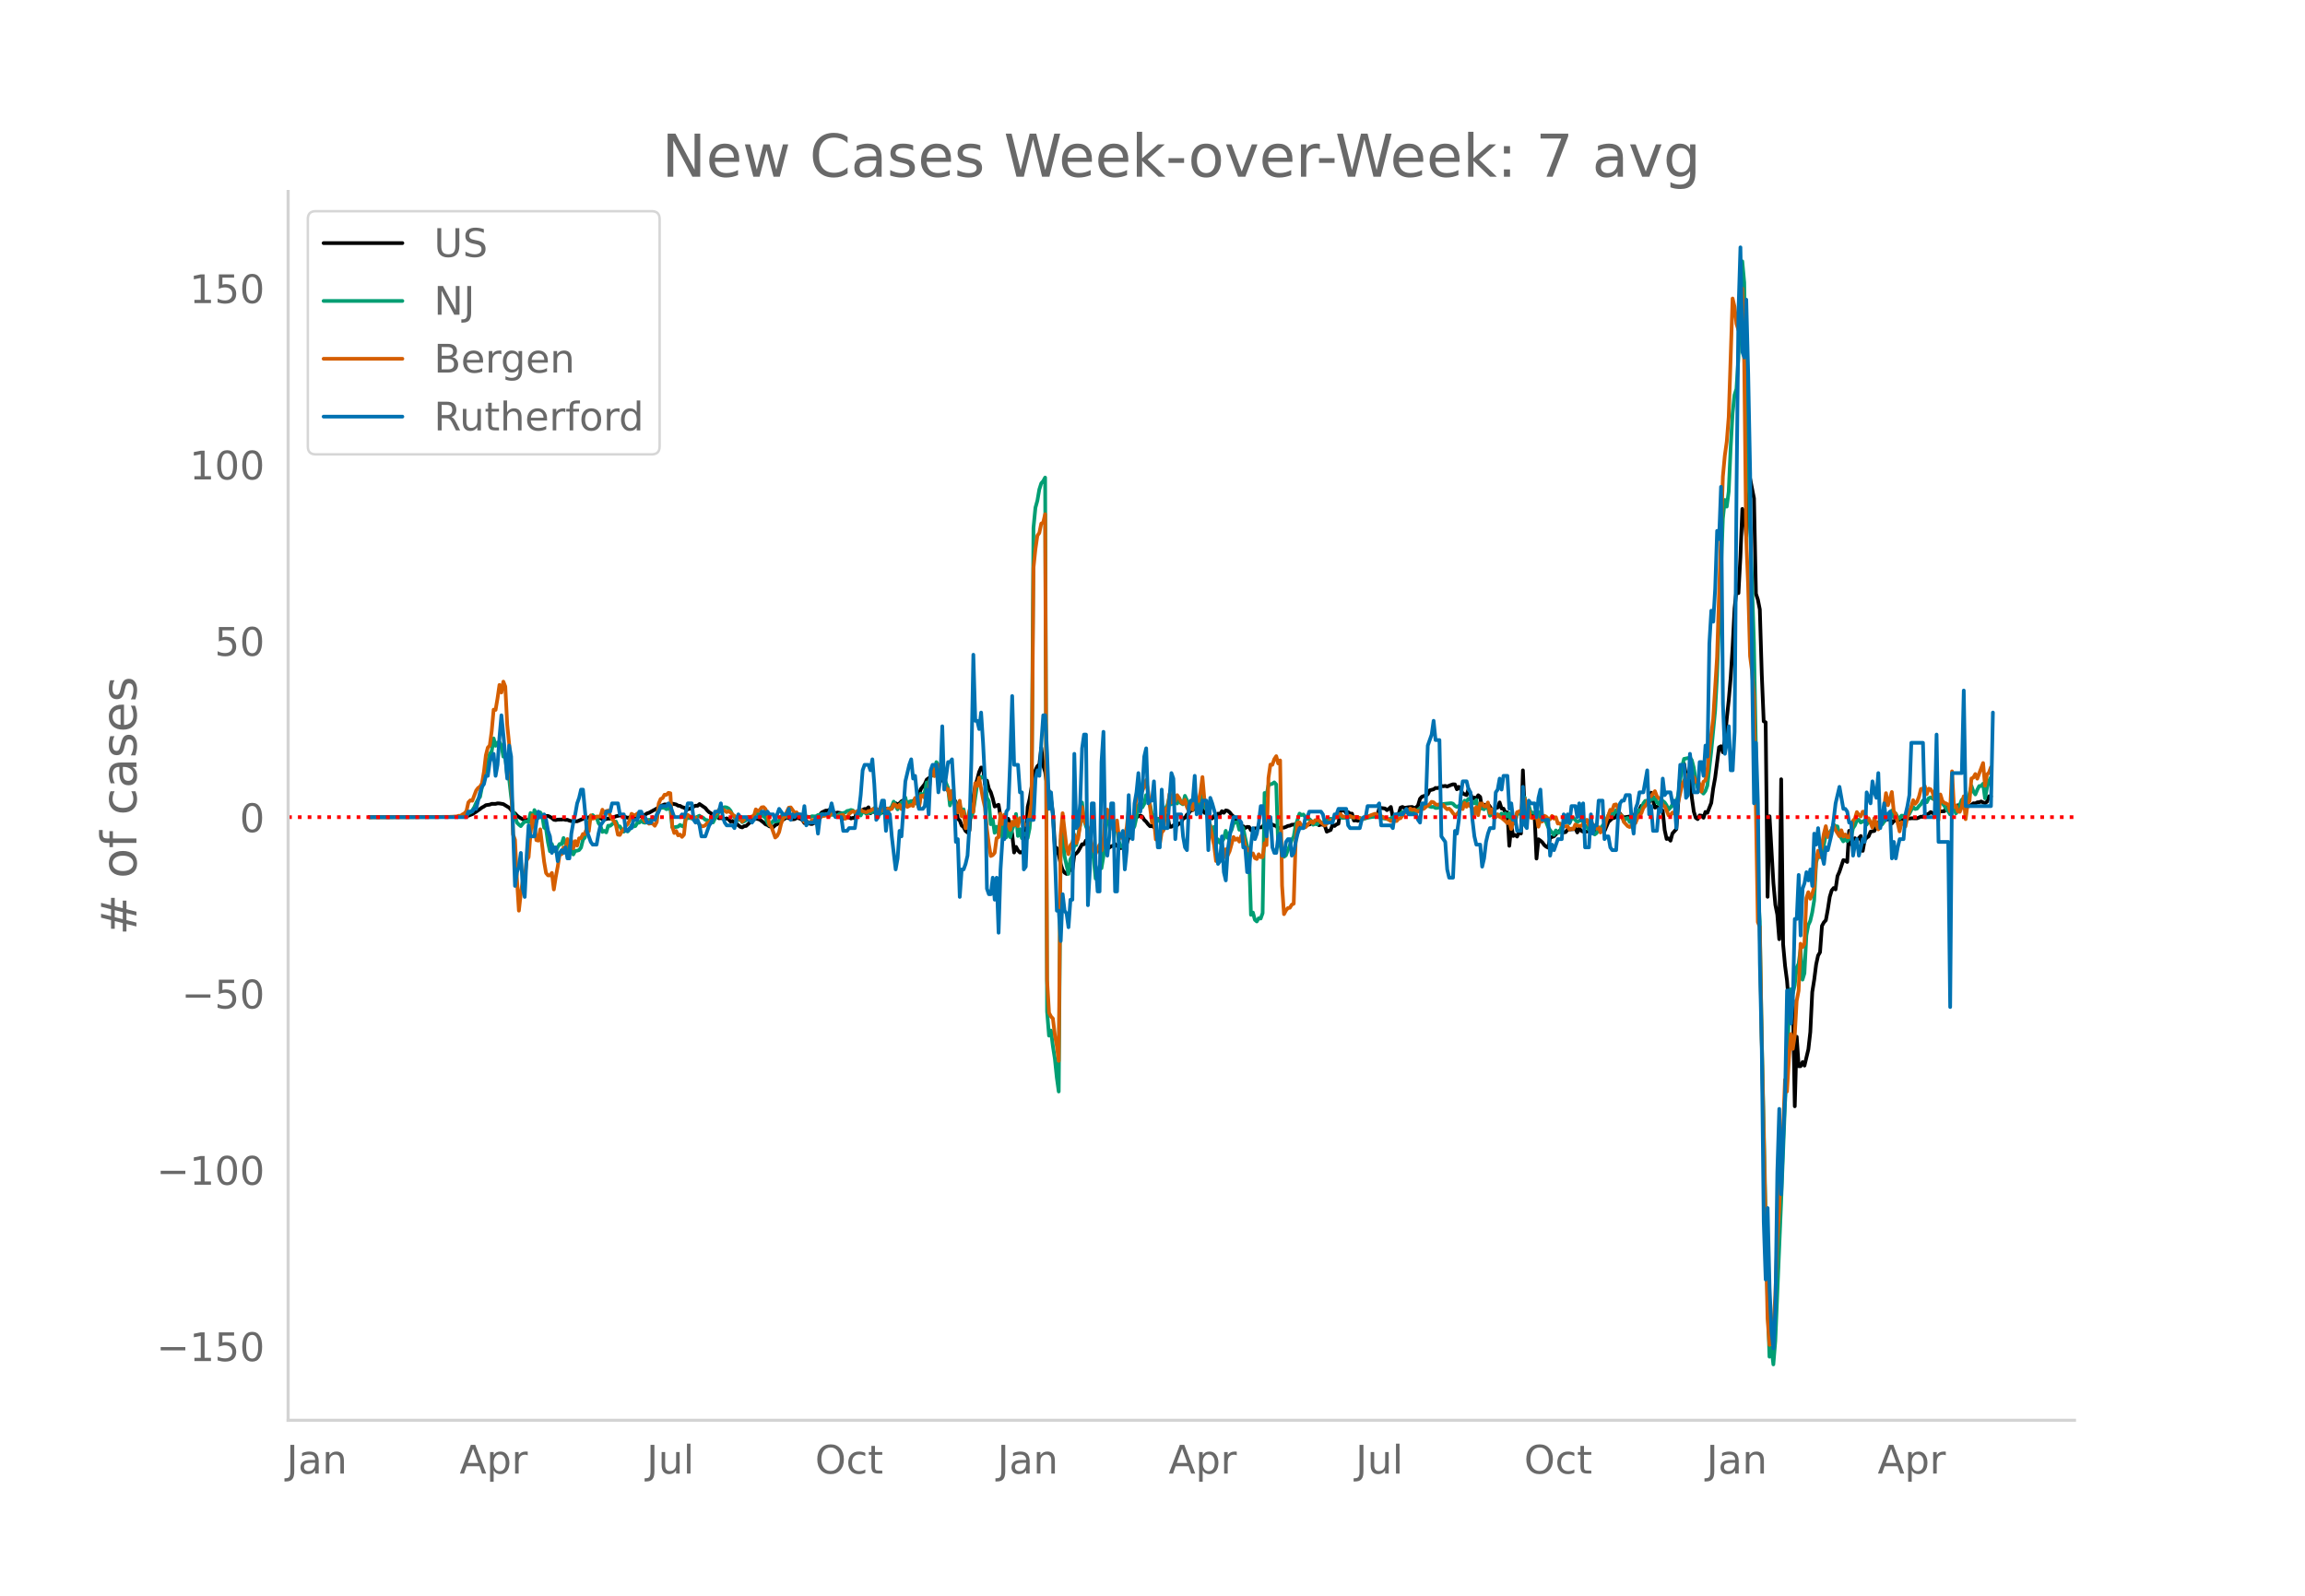 <svg height="864" viewBox="0 0 936 648" width="1248" xmlns="http://www.w3.org/2000/svg" xmlns:xlink="http://www.w3.org/1999/xlink"><defs><style>*{stroke-linecap:butt;stroke-linejoin:round}</style></defs><g id="figure_1"><path d="M0 648h936V0H0z" style="fill:#fff" id="patch_1"/><g id="axes_1"><path d="M117 576.72h725.4V77.76H117z" style="fill:none" id="patch_2"/><path clip-path="url(#p7aff326e6c)" d="m149.973 331.808 35.497-.104 3.155-.146 1.578-.33 1.577-.615 1.578-1.002 1.578-1.116.788-.58.79-.415.788-.543 1.578-.227.788-.314 1.578.008.789-.204.789.032 1.577.279 2.367 1.457.789.863.788 1.085.79.347.788.91.789.59 1.578.92.788.194.79-.003.788.208.789-.423.789-.154.789-.036.788-.327.79-.449.788-.581.789-.2.789.362 1.577.048.79.348.788.499.789.682.789.124.788-.184 1.578-.01.789-.096.789.222.788-.02.79.325.788.194 2.367.088 3.155-1.332.789-.006.789-.33 3.155-.086.789.432.788.047.79.39.788.124 1.578-.356.789.026 2.366-.94 1.578-.357 1.577.289.79.404.788.242 1.578-.256.788.46 2.367-.738.789-.502.789.004.788-.204.79-.534.788-.241 3.155-1.733 1.578-1.097.789-.224.789-.366.788.082 1.578-.3.789-.079 1.577.351.79.49.788.076.789.476.789.218.789.627.788.035.79-.188 1.577-.885.789-.363.789.037.788-.715 2.367 1.616.789.993.788.738.79.467.788 1.339.789.006.789-.162.789.78.788-.06.79.115.788.271.789-.288.789.439.788.89.79-.29.788.686.789.461 1.578 1.277.788.217.79-.52.788-.07 2.367-2.143 1.577-.887 1.578.433 1.577 1.201.79.737.788.285.789.547.789.076.789.216.788-.782.79-.378.788-.846 3.155-1.982.79.424.788-.556.789.946.789-.075.788-.499.79.121.788.282.789.462.789 1.245.789-.858 1.577 1.196.789.05.789-.423 1.577-3.018.79-.315.788-.971 1.578-.73.789.02.788-.395.79.755.788.227.789.459.789-.273 1.577.243.79 2.222.788-.506.789.11.789-.082.788.417.79-.262.788.198.789-2.658.789.445 1.577-1.197.79-.397.788.075.789-.745.789 2.46.788-.772.79.257.788.062.789-.381.789.172.789.412.788-1.983.79.332.788.153.789-.05.789-.208.788-1.54.79-.544.788.512.789-.473.789-.826.789-.36.788.017.79 1.258.788-.165.789-.634.789-.264.788-.533.79-.943.788-1.146.789-2.25 1.578-1.983.788-1.827.79-.536.788-.725.789-.98.789.538.789-.16.788.021.79 1.587.788.336.789 1.15.789 1.952.788 1.259 1.578 3.068.789.352.789 1.315.789 6.755.788.647.79 2.084.788.64.789 1.56.789.615.788-.765.79-12.42.788-1.157.789-4.664.789-2.522.789-3.044.788-1.815.79.127.788 6.686.789-1.472.789 3.27.789 1.465.788 2.525.79 3.244 1.577-.72.789 4.89 1.577 1.999.79-.266.788-.938.789 2.629.789 3.533.788 7.538.79-2.28.788 1.465.789.82.789-.057.788-1.138.79-5.093.788-12.253.789-3.228 1.578-9.527.788-2.157.79-1.61.788-.735.789-6.683.789 7.133.789 2.692.788 5.506.79 2.432.788 3.345.789 5.617.789 13.368.788.625.79 2.788.788 3.719.789 2.368.789 1.072.789.513.788-.788.79-.963.788.139.789-6.273.789-.42.788-.88 1.578-2.87.789-.01.789-1.53.789 1.88.788-.058.79.366.788 1.012.789.509.789-.328.789.663.788 2.128.79-1.03.788-.646.789-1.28.789-.327.788-.534.79-.188.788-.695.789.809.789-.025.789.864.788-.515.79-.334.788-.929 1.578-5.057.788-1.798.79-2.49.788-1.366.789-.491.789-.27.789.434.788 1.35.79.723.788 1.04.789.806.789-.06.789.41.788-2.53.79-.78.788.051.789-.355.789-.692.788.059.79-.547.788 4.686.789-.024.789-.57.789-.186.788.126.79-.742.788.107.789-2.175.789-.223.788-1.262.79-.658.788-1.086.789-.088.789-.88.789-1.151.788-.204.79 2.053.788.036.789 1.233.789.177.788 1.123.79.634.788.358.789-1.067.789.3.789-1.179.788.176.79-1.175.788.656.789-.973.789.155.789.625.788 1.011.79.717.788 1.106.789-.187.789 1.973.788.992.79.043.788.707.789-.466.789.076.789 1.325 1.577-.793.789.075.789-.58.789.144.788-.24.79-1.592 2.366.338 1.577.695.79.208.788.997.789-.25 1.578-.093.788-.28.79-.405.788-.105.789-.376.789-.046.788-.159.79-.027 1.577.722 2.366-.498.79-.08 1.577-.743.789-.248.788.258.79 1.032.788-.297.789.07.789.4.789 2.432 1.577-.69.79-2.123.788.506.789-.644.789-.287.788-5.414.79.066.788-.12.789 1.14.789-.379.788.627.79-.004.788 2.803.789-.092.789.21 3.944-1.662.789.006.788-.171.79.063 1.577-.274.789-2.977.789-.2 1.577.2.79.664.788-.522.789-.767.789 4.113.788-.587.79-.41.788-.235.789-2.603.789-.284.788.4 1.578-.28 1.578-.112.789.436.788-.201.79-.867.788-2.661.789-.87.789-.277.788-.083.79-.63.788-1.594 1.578-.42.789-.547.788.064.79-.265.788-.572.789.076.789-.138.789.256 1.577-.647.789-.256.789.035.789 1.977.788-.988.79 1.056.788 1.66 1.578.632.789-2.386.788 1.844.79 2.131.788-.58.789.426.789-1.364.788.686.79 4.622.788-1.477.789.169.789-.435.789.992.788 1.478.79-.301.788-.474.789-.26.789-2.102.789 2.498.788.046.79 1.563.788-.042.789 13.569.789-8.155.788 4.167.79-.432.788.668.789-1.688.789.444.789-25.65.788 18.034.79-.798.788.658.789-.36.789.849.788-.328.79 17.763.788-7.836.789.542.789.707.789 1.094.788.675.79.382.788-3.96.789-.379.789-.232 1.577-1.748.79-.575.788.167.789.543.789-.118.788-1.024 2.367-.17.789-.348.789 1.678.788-1.727.79 1.05.788.35.789.095 1.577-.312.79-2.953.788 2.547.789.034.789-.587.789-.193.788-.005.79.26.788.924 1.578-3.708 1.577-1.493.79-.206.788-.426.789-2.212.789.887.788 1.098.79.457 2.366-.372.789 1.067.788-1.03.79-1.49.788.958.789-2.152.789-1.68.788.106.79-1.264 1.577-.159.789-3.999 1.577 6.051.79-.389.788.741.789.326.789.608.788 7.797.79 3.642.788-.246.789.946.789-2.938 1.577-1.754 1.578-22.26.789-3.107.789-1.125.789 4.755 1.577 1.341.789 7.671.789 5.604.789 2.51.788.551.79-1.515.788.115.789.84.789-2.369.789.357 1.577-4.017.789-5.896.789-4.347 1.577-12.359.79-.417.788 2.47.789-5.056.789-8.765.789-7.395.788-9.16.79-12.525.788-15.575.789-7.42.789 1.267.789-14.633.788-19.57.79 1.894.788 9.08 1.578-23.277 1.577 8.015.79 38.72.788 2.417.789 3.987.789 26.208.788 19.21.79.388.788 70.87.789-32.69 1.577 27.166.79 8.8.788 3.916.789 10.023.789-64.953.789 67.068.788 8.676.79 6.044.788 10.068.789.588.789-2.674.789 43.027.788-28.235.79 11.962.788-.002.789-1.667.789 1.438 1.577-6.618.79-7.019.788-16.252.789-4.948.789-6.21.788-3.65.79-1.339.788-10.725.789-1.429.789-.842.788-4.296.79-5.17.788-2.621.789-.99.789.553.789-5.397.788-1.778 1.578-4.729.789.202.789.552.789-12.641.788 5.431.79-1.885.788-.547.789.796 1.577-1.693.79 6.04.788-4.361.789-.995.789-.506.789-1.944 1.577-.302.789-1.916.789-1.493.789-.133.788-.707.79.168.788-.43.789-.115.789-.69.789 2.312.788-.997 1.578-.57 2.366.253.79-1.414.788.582.789.108.789-.09 2.366.008 1.578-.675.789.13.789-.808.788-.174.79-.363.788-.632.789.444.789-.044.788-1.485.79.508.788.296 1.578-.061.789-1.424.788-.275.79 1.244.788-1.15.789-.662.789.123.788-.277.79 1.026 1.577-1.563.789.615.789.287.788-.116.79-.418.788-.64.789.052.789-.44.789-.06.788-.289.79.409.788.275.789-.579.789-2.217.788.06h0" style="fill:none;stroke:#000;stroke-linecap:round;stroke-width:1.5" id="line2d_1"/><path clip-path="url(#p7aff326e6c)" d="m149.973 331.807 35.497-.096 2.366-.258.789-.194.789-.331.789-.684.788-.28.79-.897.788-1.23.789-1.795.789-1.5.789-.96 1.577-8.089.789-3.325.789-2.6.789-3.382.788-1.129.79-5.214.788 3.006.789-1.309.789-.163.789 1.301.788 4.572.79-.085.788 7.762.789 1.396.789 7.14.788 5.979.79 1.845.788 2.732.789.81.789.638.789-1.018.788-.767.79-.129.788.314.789-3.736.789 3.623.789-4.807.788 1.98.79 1.226.788-2.266.789 1.262.789 4.896.788.585.79 5.395.788 3.623.789-2.935.789 2.704.789.281.788-1.681.79-1.31.788.094.789-2.518.789 2.419.788.221.79 2.515.788-1.181.789 2.722.789-1.453.789-.097.788-.233.79-1.034.788-3.174.789-.93.789-3.92.789-2.417.788-1.22.79-1.53.788.811.789-.016.789 2.44.788 1.1.79 2.513.788-.426.789.608.789-2.713.789.041 1.577-1.287.789-.417.789 1.932.789.012.788 1.35.79.812.788-.748.789.652.789-.848.789-1.688.788.541.79-.21.788-1.315.789-.066.789-.811.789.69.788.171.79-1.15 1.577-.091.789-.373.788.064.79-.355.788-4.192.789.097.789-.124.789.071.788.54.79-.185.788-.511.789 8.02.789.002 1.577-.254.79-.695.788.47.789.258.789-3.522.788.06.79-.088 1.577.447.789-.585 1.577-.778.79.645.788.248.789.783.789.136 1.577.965.79-.062.788-1.649.789-.732.789-2.087 1.577-1.389.789-.336.789.131.789.405.788.908.79 1.658.788 1.046.789.73.789.42.789-.48.788 1.295.79-.33 3.155-1.856.788-.258.79-1.244.788.205.789.815.789-.138 1.577 1.025.79 1.93.788 1.129.789-.785.789-1.074.788.325 1.578-.302.789-1.757.789-.802.788.993.79-.018.788-.486.789-.132.789-.357.789.314.788-.053.79-.36 2.366.795 2.366.327.789-.34.789.077.789-.043.788-.489.79-.092.788-.228.789.028.789.258.789-.392.788-.129.79.39.788.099.789.345.789-.11.788-.639 2.367-.548.789-.65.789-.126.788-.302.79.212.788.73.789.496.789-.33.788 1.15.79-1.46.788.154.789.645.789-.454.789-.014.788-.428.79-1.45.788 2.33.789.414.789-.352.789-.92.788-1.761 1.578 1.607.789-1.193.789-.668.788-2.084 1.578 3.153.789-1.518.789-1.264.789-.454.788-1.603.79 3.503.788-1.75.789-.295.789 1.11.788-.306.79-.056.788 1.719.789-5.494.789.793.789-1.24.788-4.09.79.348 1.577-4.996.789 1.585.789-5.194.788 1.218.79 3.925.788-.845.789 1.934.789 2.32.788 1.923.79 7.129.788-2.767h.789l.789 2.267.789.919.788-.553.79 2.725.788-1.016.789 4.038.789-.19.788-.55.79-.067.788-2.53 1.578-10.847.789-1.76.788-1.241.79.193.788-.016.789 8.248.789 1.396.789 9.367.788-1.985.79 5.482.788-2.483.789 2.745.789-5.203.788 6.83.79-6.673.788 6.592.789-4.945.789 4.906.789-3.027.788-2.114.79-4.277.788 8.927.789-2.764.789 3.646.788-1.845.79.132.788 1.665.789-3.925.789-9.685.789-112.342.788-8.183.79-2.822.788-4.586.789-2.485.789-.893.789-1.442.788 216.744.79 9.87.788-2.055.789 6.38.789 5.012.788 7.628.79 5.726.788-101.968.789-3.96.789 10.285 1.577 7.292.79-5.899.788-1.488.789-4.086.789-.248 1.577-8.181.79-9.1.788 6.962.789 2.58.789 2.114 1.577 8.396.789 2.66.789 8.163 1.578-4.925.788.751.79-4.729.788-10.498.789-4.201.789-2.907.788-.025.79 5.086.788.373.789.854.789 5.344.789 1.72.788.438.79.29.788-4.669.789-5.47.789 1.223.788 1.682.79-1.564.788-3.476.789-4.92.789-1.142.789 1.89.788-1.395.79-3.602.788 1.568.789 2.29.789 3.846.789.528.788 2.932.79-1.626.788 1.126.789-2.31.789-1.587.788-1.285.79-1.52.788-3.11.789 2.87.789-1.044.789-.085.788.788.79-2.066.788 1.985.789.429.789-3.444.788 1.735.79 2.731.788-2.374.789 2.96.789-3.085.789-.324.788 2.34.79.488.788-5.049.789 5.245.789-.05.788 4.539 1.578 5.737.789-2.305.789 6.771.789-1.69.788 1.44.79-.669.788-1.002.789-3.231.789 2.881.789-1.985.788-1.207.79-2.693.788-.405.789-.143.789 3.126.788-1.36.79.632.788 3.996.789 3.367.789 2.804.789 25.094.788-.922.79 2.94.788.686.789-1.313.789.126.788-2.208.79-48.774.788.933.789-4.105.789-.357.789-.2.788-.588.79.837.788 24.919.789-1.56.789 5.669.789.354.788-.566.79-2.154.788-1.817.789-2.366.789-1.213.788-4.61 1.578-4.815.789.608.789-.235.789 1.018.788.783.79.016.788.691.789 1.647.789-.334.788.2.79-.785.788-.058.789.168.789-.124.789-.951.788-.52.79-.042.788.193.789-.617.789-.076.789-.4.788.105.79.488 2.366-.147.788-.433.79.38.788-.025.789-.157.789.14 2.366.69 1.578-.528 3.155-.565 1.578.337 1.577.456 2.367.396 3.944-1.916.789-.438.789-.64 2.366-.01.789-.269 1.578.134.788-.198.79-.58.788-.427.789-.735.789-.17.788-.053.79-.258.788.366.789.196.789-.072.789.473.788-.021 1.578-.719.789-.882 3.155-.332.789.21.789.862.789.467.788-.4.79.002.788-.625.789-1.538.789.313.789-1.06.788.286.79 1.071.788.507.789-1.377.789 3.296.788-.164 1.578.643.789-1.025.789.313.789 3.326 1.577-.935.789 1.004.789-.541.789.612.789-1.05.788 1.172.79-1.239.788 1.235.789-1.288.789 4.71.788-2.406.79 1.888.788-4.113.789.156.789-.62.789 1.956.788-7.965.79 5.616.788-2.488.789 2.808 1.577.433.79-1.115.788 3.586.789-2.992.789 3.35.789-.35.788 1.192.79 1.983.788 1.249 1.578 1.92.788-1.798.79.979.788-.208.789-2.632.789-1.27.789-.084.788-.482.79.776.788-1.748.789-.442 1.578 1.714.788-.54.79-.09.788.38.789 1.572.789.62.788 1.188.79-.242.788.917.789 1.23.789-.592.789-1.864.788-.147 1.578-1.822.789-1.472.789-1.895.788-1.537.79 1.666.788-.926.789-1.237.789.686.789 1.136.788.4.79 2.207.788-1.103.789-.191.789 1.651.789-.352.788-1.168.79-.763.788-1.796.789-.822.789-.143.788-2.45.79-1.104.788-.06.789.07.789-.763.789.041.788-.75.79 2.012.788.758.789-1.442.789.115.788.627.79 1.182.788 1.773.789-.843.789-1.19.789.667.788-1.658.79-2.84 1.577-11.625.789-3.132 1.577-.318.79-.207.788 1.05.789 3.038.789 5.164.788 2.95.79 1.055.788.58.789.782.789-1.04.789-2.15 1.577-13.873 1.578-16.528.789-14.248 2.366-63.782.789-7.626.789 2.715.789-6.087.788-17.62.79-14.174.788-7.46.789-2.472.789-12.62.789-21.59.788-17.597.79 8.648.788 45.983.789 23.138.789 29.024 1.577 48.205.79 42.806.788 57.171.789 13.085.789 46.27 2.366 107.268.789 23.221.789-3.798.788 6.924.79-9.503 2.366-56.359 1.577-40.217.79-14.39.788-21.792.789-10.111.789 1.769.789-3.37.788-7.202.79-1.504.788-5.84.789 12.277.789-2.596.788-15.35.79-4.232.788-1.677.789-3.385.789-4.833.789-15.316.788-3.11.79.714.788-2.001.789-2.794.789-4.213.788-.615.79-.4.788-1.088.789-2.084.789.663.789.088.788 3.436 1.578 2.649.789-.956.789.855.789-.896.788-.655.79-3.662.788-1.197.789-2.034.789-.247.788 1.138 1.578-.797.789 1.677.789-1.32.789.454.788.9.79-1.328.788 1.757.789 1.25.789-2.724.788.914.79-1.098.788-1.744.789.106 1.578-2.907.788 2.757.79-1.53.788 1.454.789.58.789-1.197.788.071.79-.041.788-1.483.789.808.789-1.585.789-1.253.788.807.79-.173.788-1.048.789-.758.789-1.437.789-.369.788 1.032.79-1.644.788-.332.789.532.789.196.788.046.79 2.174.788-1.338.789.774.789.997.789 1.237.788 1.004.79 1.276.788-4.003.789 1.219.789 2.393.788-1.018.79-2.472.788-1.999.789-.682.789 2.142.789-1.225.788-2.755.79-3.18.788 2.28.789 1.211.789-1.88.789-1.533.788-.028.79-.919.788 5.933.789-4.22.789-2.784.788-1.495h0" style="fill:none;stroke:#009e73;stroke-linecap:round;stroke-width:1.5" id="line2d_2"/><path clip-path="url(#p7aff326e6c)" d="m149.973 331.807 32.341-.11 3.156-.131.789-.307.788.022.79-.593.788-.417.789-.921.789-3.534.788-.834.79.176 1.577-4.148.789-1.053.789-.527.788-1.338.79-4.675.788-6.737.789-3.116.789-.834.788-5.838.79-8.734.788.11.789-4.697.789-5.442.789 3.072.788-4.41.79 1.996.788 15.603.789 7.77.789 14.264.788 22.406.79 2.216.788 15.999.789 12.75.789-7.132.789-5.004.788-1.12.79-7.153.788-1.295.789-9.459.789-7.637.789 3.797.788 6.364.79.198.788-4.587 1.578 13.167.788 4.587.79.944.788.022.789-1.01.789 6.715.789-5.113.788-4.191.79-5.026h.788l.789-2.721.789.57.788-3.994.79 1.536.788-.965.789 3.204.789-2.94.789 1.843.788-2.963.79-.11.788-1.668.789.066.789-2.523.789 1.36.788-6.452.79 1.317.788-.176.789-.68 1.577.022.79-2.787.788 1.426.789-.877.789-.198.789 2.107.788 1.448.79.659.788 1.777.789 3.797.789.11.788-1.493.79-.746.788-1.383.789-.768.789-1.492.789-2.7.788.462.79.175.788-.746.789-.176.789-.307.789 2.59.788 1.119.79-.549.788 1.449.789-.176.789.154.788.856.79-1.493.788-7.527.789-1.865.789-.33.789-1.404.788.066.79-.812.788.154.789 13.562.789 2.59.788-.813.79 1.778.788-.33.789.944.789-.877.789-7.22.788-.812 1.578 1.14.789.418.789-.483.789 1.624.788 1.097.79.834.788-.066.789-.35.789-.966.788-.154.79-1.448.788-.834.789-1.164.789-.526.789-1.23.788.747.79-.9 1.577 1.098.789-.396.788.55.79.877.788.505.789 1.031.789.351.789-.483.788 1.449.79-.944 1.577-1.01.789.308.789-.483.788-.044.79-2.809.788.659.789-.352.789-1.119.788-.11.79.834.788 2.151.789 4.17.789.724 1.577 4.477.79-.659.788-1.558.789-3.313.789-2.107.788-.878.79-2.019.788-1.602.789-.11 1.578 2.217.788-.198.79 1.207 1.577 1.383.789 1.295.789-.352.788.571.79.11.788-1.098.789-.043 1.577-.637.79.022.788-1.01.789.045.789-.198 1.577.154.79-1.624.788.175.789 1.405 1.577.35.79-.614.788-.087.789 1.536.789-.351.789-1.537.788-.702.79-.46.788.46.789-.066.789-.855.788-.11.79.592 1.577.417.789-.548.789-.022.788-.659 1.578-.22.789.352.789.505.789-.198.788-1.119.79 1.12.788-.79.789.416.789-.241.788-1.866.79.286.788.987.789-1.075.789 1.778.789-.637.788-2.37.79 2.129 1.577-.812.789.417.788-3.226.79 1.382.788 2.568.789-4.806.789-.198.789.988.788-2.15.79.394.788-7.351.789-2.963.789 3.248.789-3.116.788-1.427.79.79.788-.11.789 5.904.789 3.292.788-.066.79 4.17.788-3.468.789 3.182.789 4.301.789 1.317.788-4.784.79 6.342.788-2.063.789 6.891 1.577-7.242.79-2.414.788 3.073.789-11.741.789 1.163.789-3.336 1.577 8.537.79 3.511.788 8.69.789 6.255.789 4.784.788-.351.79-.944.788-5.925.789-.417.789-9.59.788 4.257.79-3.84.788 4.543.789-.834.789 2.458.789-3.292.788 1.382.79-2.699.788 3.138.789-3.27.789.549.788 1.865 1.578.637.789-4.17.789-4.784.789-95.77.788-7.593.79-5.464.788-1.076.789-3.818.789-.395.789-3.402.788 189.214.79 13.255.788 1.514.789.834.789 6.65.788 4.389.79 6.144.788-91.424.789-9.152 1.578 13.804.788 2.831.79-3.533.788-1.12.789-3.357.789 3.511.788-1.953.79-5.31.788-7.374.789 5.53 1.578 2.633.788 2.831.79 4.06.788 2.348.789 1.624.789-2.085.789-1.645.788 2.37.79-3.71.788-10.928.789-1.997.789 3.577.788.461.79 4.038.788.285.789-3.928.789 6.693.789.373.788-1.185.79.11.788-3.182.789-7.198.789 6.298.788-1.755.79-3.16.788-6.32.789-3.315.789-1.053.789 1.712.788-1.822.79-2.611.788 4.652 1.578 12.597.789-1.405.788 8.252.79-2.765.788 4.828.789-4.806.789-1.01.788-8.69.79.702.788-6.627.789 3.357.789-4.016.789 3.336.788-2.282.79 1.14.788 1.625.789.724.789-1.624.788 2.919.79 1.69.788-2.393.789 1.778.789-4.301.789.548.788.264.79-3.621.788-6.101.789 9.13.789 2.26.788 7.483.79.79.788 4.455.789 3.555.789 6.43.789-1.953.788 1.734.79-2.656.788 1.427.789-3.358.789 2.502.789-1.712 1.577-5.75.789 1.12.789-.527.789 1.273.788-2.392.79.285.788 3.665.789 1.975.789-.483.789 2.239.788-.505.79 1.91.788.372.789-1.931.789 1.207.788-.066.79-5.618.788.768.789-27.278.789-5.42.789.087.788-2.304.79-1.207.788 2.963.789-1.23.789 50.848.789 11.587.788-1.514.79-.965.788-.11.789-1.273.789-.395.788-25.544.79-7.33.788-.154.789 1.383.789.175.789.44.788-.769.79-.987.788-.68.789.745.789-1.163 1.577-.044.79.988 1.577 1.185 1.577-1.47.79-.593.788-.307 2.367-2.15.788-.154.79.943.788.154.789-.066.789-.33.788.067.79.46.788.22.789-.33 1.578.55.788.526.79-.307.788-.724.789-.066 1.577-.68 1.578-.527.789.33.789.811.789-.11.788.264.79.504.788.154 1.578 1.01.789-.22.788.198.79.022.788-.944.789-.198 1.577-2.106.79-.395 1.577-1.427.789.57.789-.24 1.577.965 1.578-1.053.789-.154.788-.724 1.578-1.098.789-.987.789.175.789.834.788.176.79-.132.788.637.789-.417.789 1.031.789.702.788-.263.79.702.788 1.141.789.79.789-.24.788-1.098.79-1.514.788.417.789-2.48.789 1.536.789-1.229.788 1.097.79.57.788 2.546.789-2.874.789 3.313.788-4.718.79-.022.788 1.141.789.066.789-1.624.789 4.258.788-1.515.79 2.414.788.856.789-1.185.789 1.032.789.329 1.577 1.382.789.812.789-.877.789 3.27.788-2.788.79.132.788-4.148.789-.307.789-.439.789 1.888.788-6.65.79 4.455.788-.132.789 3.358.789.22.788-.22.79-1.427.788 5.114.789-2.765.789.658.789-2.348.788.373.79.834.788.241.789-1.36.789 1.075.788-.549.79 2.546.788-.022 1.578 1.25 1.577-.13.79 1.36.788-.395.789.153.789-1.821.789.439 1.577.175 2.367-2.523.788 2.128.79-1.492.788 1.251.789.966.789.768.789-.615.788 2.15.79-1.491.788-.154.789-3.16.789-1.975.788-2.436.79.285.788-2.304.789-.176.789 1.493.789 2.94.788.264.79 2.436 1.577 1.711.789.351.789-.79.788-1.711.79.877.788-1.997.789-1.14.789-.79.788-2.13 1.578-1.865.789-2.809.789-.153 1.577-2.063.79 2.04.788.878.789.022.789 2.941.788.198.79 1.667.788 2.063.789-.044.789-1.053.789.373.788-3.094.79-1.558 1.577-6.957.789-1.712 1.577-2.524.79 1.251.788-1.01.789.79.789 1.91.788-.746.79 1.756.788 2.984.789-4.016.789-.526.789-3.929.788-8.273 1.578-12.728 1.578-25.062 1.577-49.004.79-24.404.788-8.514.789-5.662.789-9.964 1.577-48.148.789 3.358.789 6.913.789 2.523.789-7.549.788-9.327.79 30.22.788 70.62.789 19.619.789 28.836.788 6.1.79 10.36 1.577 91.555.789 1.91.789 45.47 2.366 113.393.789 10.907.789-.659.788-6.627.79-12.794.788-22.056.789-12.618.789-21.902.789-10.687.788-20.322.79 4.784.788-13.255.789-10.073.789 6.013.789-5.31.788-14.177.79-4.148.788-19.07.789 1.382.789-1.25.788-18.698.79-2.37.788 2.677.789-1.91.789-2.808.789-10.863.788-3.928.79 2.59 1.577-9.481.789-3.073.788 4.433.79-1.01 1.577-3.862.789 1.997 1.577 2.524.79-2.414.788 2.546.789-.834.789 1.075.789-.022.788-2.172.79-4.433.788-.878.789-2.677.789 1.163.788.614.79-1.91h.788l.789 3.359.789-.725.789 1.69.788 2.129.79-3.84.788 2.808.789 1.756.789-5.31h.788l.79-3.38.788-6.035.789 4.915.789-2.48.789-2.896.788 7.747.79 1.25 1.577 7.001.789-3.753.788.483.79 1.273.788-3.775.789-2.326.789-1.843.789-2.743.788 1.492.79-.878.788-2.063.789-3.094.789-.088.789-1.075.788 3.27.79-2.239.788.264.789 1.294.789 3.007.788.022.79 8.207.788-10.446.789 2.568.789.878.789.197.788.615.79 2.59.788-16.24.789 14.528.789-.637.788 2.392.79.176.788-1.866.789-4.433.789 9.261.789-6.1.788-1.273.79-9.151.788-.352.789-1.448.789 1.887 2.366-6.342.789 9.217.789-4.565.789-.746.788-2.15h0" style="fill:none;stroke:#d55e00;stroke-linecap:round;stroke-width:1.5" id="line2d_3"/><path clip-path="url(#p7aff326e6c)" d="M149.973 331.807h39.44l.79-2.235h1.577l.79-1.118h.788l1.578-6.706.788-2.235.79-1.118.788-3.353h.789l.789-5.589.788-2.235.79-1.118.788 8.942.789-4.471.789-11.177.789-8.942.788 7.824 1.578 17.883.789-13.412.789 4.47.788 30.179.79 22.354.788-5.588.789-2.236.789-5.588.789 14.53.788 3.353.79-16.766.788-12.294.789 4.47h1.578l.788-5.588.79-4.471.788 2.235h.789l.789-1.117.788 2.235.79 4.471.788 2.235.789 6.707.789-2.236h.789l.788 5.589.79-3.353.788-1.118.789 1.118.789-2.236.788 4.471h.79l.788-10.06.789-4.47.789-3.353.789-4.471.788-2.236.79-3.353h.788l1.578 16.766 1.577 4.47.79 1.119h1.577l.789-4.471.788-3.353 1.578-2.236.789-3.353h1.578l.788-3.353h2.367l.789 4.47h1.577l.79 6.707h.788l.789-1.118h.789l.788-3.353h1.578l.789-3.353h.789l.789 2.235h.788l.79 2.236h1.577l.789-2.236.788 1.118.79-2.235.788-1.118.789-2.235h2.366l.79-1.118.788 1.118 1.578 4.47h2.366l.789-1.117.789 1.117.789-2.235.788-3.353h1.578l.789 6.706.789 1.118.789-1.118.788 2.236.79 4.47h1.577l1.577-4.47.79-1.118 1.577-4.471h1.578l.788-3.353.79 5.588.788 2.236.789 1.118h2.366l.79 1.117.788-3.353.789-2.235.789 1.117h2.366l.789 1.118h.789l.789 1.118 1.577-2.236h1.578l.789-2.235h.788l.79 1.118.788-1.118.789 1.118h1.578l.788 2.235 1.578-4.47 1.578 2.235h1.577l.79-2.236.788 4.471.789-2.235.789 1.117.788-1.117h1.578l.789 2.235.789-5.588.789 7.824.788-1.118h2.367l.789-2.236.788 6.707.79-6.707.788-1.117h2.367l.788-1.118.79-3.353.788 3.353.789 2.235h2.366l.79 5.589h1.577l.789-1.118h2.366l.789-5.588.789-1.118.788-6.706.79-10.06.788-2.235h1.578l.789 2.235.788-4.47.79 10.059.788 14.53.789-1.118 1.578-6.706h.788l.79 12.295.788-7.824.789 1.118.789 8.941 1.577 13.413.79-4.47.788-11.178.789 2.235 1.577-22.354 1.578-6.706.789-2.236.789 7.824.788-1.117.79 7.824.788 5.588h1.578l.789-1.117.788-6.707.79 10.06.788-17.884.789-2.235h1.578l.788 11.177.79-5.589.788-21.236.789 25.707 1.577-11.177h.79l.788-1.118.789 13.413.789 20.119.789-1.118.788 23.472.79-11.177h.788l.789-2.235.789-3.354.788-12.294.79-26.826.788-42.473.789 26.825h.789l.789 3.353.788-6.706.79 12.295.788 15.648.789 43.591.789 2.236h.789l.788-6.707.79 8.942.788-8.942.789 22.355.789-25.708.788-12.295h.79l.788-11.177.789-1.118.789-20.119.789-25.707.788 27.943h1.578l.789 11.177h.789l.788 31.296.79-1.118.788-19h2.367l.788-16.767.79-3.353.788 2.236.789-13.413.789-11.177h.789l.788 15.648.79 22.354.788-6.706.789 10.06.789 15.647.788 22.355h.79l.788 12.295.789-19.001.789 6.706.789 1.118.788 5.588.79-11.177h.788l.789-59.24.789 30.18.788-1.118.79-8.942.788-22.354.789-5.59h.789l.789 69.3.788-14.53.79-26.826h.788l.789 24.59.789 11.177h.789l.788-52.533.79-12.295.788 45.827.789 4.47.789-7.824.788-13.412h.79l.788 35.767h.789l.789-23.472.789 1.117.788-2.235.79 15.648.788-7.824.789-22.354.789 16.765.788 1.118.79-14.53.788-4.471.789-7.824.789 15.648.789-8.942.788-13.412.79-3.353.788 22.354.789-1.118h.789l.789-7.824.788 15.648.79 11.177h.788l.789-23.472.789 15.648h1.577l.79-12.295.788-10.059.789 2.235.789 24.59.788-10.06h1.578l.789 8.942.789 4.471.788 1.118.79-17.883.788-2.236h.789l.789-10.06.789 15.649.788-3.353.79 3.353.788-5.589h1.578l.788 20.119.79-21.237.788 2.236 1.578 5.588v12.295l.789 6.707.788-1.118.79-10.06.788 14.53.789 3.354.789-12.295.789-5.589.788-4.47.79-3.354h1.577l1.577 2.236.79 10.06h.788l.789 10.059h.789l.789-11.177.788-6.707.79 4.471.788-2.235.789-4.471.789-6.706h.788l.79 7.824.788 4.47.789-6.706.789-1.118.789 12.295.788 2.236h.79l.788-6.707.789-1.117.789 8.941h.789l.788-5.588.79-1.118h.788l.789 6.706.789-1.117.788-4.471.79-3.353.788-2.236h1.578l.789-4.47h.788l.79-2.236h4.732l.789 1.118.789 3.353h3.155l.789-3.353h.789l.789-2.236h3.155l.789 6.707.788 1.117h3.945l.788-3.353.79-1.118h.788l.789-4.47h3.944l.789-1.118.789 8.942h3.944l.789 1.117.788-5.588h3.156l1.577-2.236.79 2.236h3.154l.79 2.235.788 1.118.789-7.824h1.577l.79-23.472 1.577-4.471.789-5.589.789 7.824h1.577l.789 39.12 1.578 2.236.789 11.177.788 3.353h1.578l.789-19.001.789 1.118.788-5.589.79-10.06.788-5.588h1.578l.789 3.353.788 1.118.79 11.177.788 6.706.789 3.354h1.577l.79 8.941.788-3.353.789-6.706.789-3.353.789-2.236h1.577l.789-14.53.789-1.118.789-4.47.789 4.47.788-5.588h1.578l.789 13.412.789-2.235.788 6.706.79-1.118.788 5.589h1.578l.789-17.883.788 15.648.79 1.117.788-11.177.789 1.118h1.577l.79 5.588.788-7.824.789-3.353.789 12.295h2.366l.789 14.53.789-4.47.789 2.235 1.577-4.47h1.578l.789-10.06.789 3.353.788-3.353.79 3.353.788-6.706h1.578l.789 4.47.788-5.588.79 6.706.788-6.706.789 17.883h1.577l.79-13.412.788 7.824.789-3.353h.789l.789-10.06h1.577l.789 15.648.789-1.118h.789l.788 4.471.79 1.118h1.577l.789-13.413.789-5.588.788-1.118h.79l.788-2.235h1.578l.789 10.06.788 5.588.79-10.06.788-2.235.789-4.471h1.577l1.578-8.942.789 17.884.789-3.353.789 10.059h1.577l.789-8.942.789 1.118.789-13.413.788 6.707.79-1.118h1.577l.789 4.47.789-1.117.788 11.177 1.578-25.707h1.578l.789 13.412.788-1.117.79-16.766.788 6.706.789 8.942h1.577l.79-12.295h.788l.789 5.589.789-12.295.789 4.47.788-45.826.79-13.412.788 4.47.789-13.412.789-23.472.788 3.353.79-21.237.788 88.3.789 20.119.789-4.47.789-6.707.788 17.883h.79l.788-15.648.789-99.477.789-71.534.789-25.707.788 42.473.79 2.236.788-23.472.789 30.178.789 40.238.788 79.358.79 54.768.788-24.59.789 24.59.789 64.827.789 34.65.788 70.416.79 23.472.788-29.06.789 32.413.789 17.884.788 6.706.79-15.648.788-55.886.789-25.708.789 34.65.789-22.355.788-17.883.79-42.473h.788l.789 13.412.789-10.06.789-32.413h.788l.79-17.884.788 24.59.789-19 .789-2.236.788-4.471.79 3.353.788-4.47.789 6.705.789-21.236.789 4.47.788-6.706.79 7.824 1.577 6.707.789-6.707.788 1.118 1.578-6.706.789-5.589.789-6.706 1.577-6.706 1.578 8.941h.789l.789 1.118.789 4.47h.788l.79 13.413.788-4.47.789-2.236.789 6.706 1.577-6.706.79 1.118.788-20.119 1.578 4.47.788-8.94.79 4.47.788 2.235.789-10.059.789 22.354.788-3.353.79-6.706.788 6.706.789-2.235.789-1.118.789 19.001.788-6.706.79 6.706.788-4.47.789-3.354h1.577l.79-10.06.788-3.352.789-4.471.789-21.237h4.733l.789 30.178h3.944l.788-33.531.79 43.59h3.943l.79 67.064.788-95.006h3.944l.789-33.532.789 46.945h10.254l.79-38.003h0" style="fill:none;stroke:#0072b2;stroke-linecap:round;stroke-width:1.5" id="line2d_4"/><path clip-path="url(#p7aff326e6c)" d="M117 331.807h725.4" style="fill:none;stroke:red;stroke-dasharray:1.5,2.475;stroke-dashoffset:0;stroke-width:1.5" id="line2d_5"/><path d="M117 576.72V77.76" style="fill:none;stroke:#d3d3d3;stroke-linecap:square;stroke-linejoin:miter;stroke-width:1.25" id="patch_3"/><path d="M117 576.72h725.4" style="fill:none;stroke:#d3d3d3;stroke-linecap:square;stroke-linejoin:miter;stroke-width:1.25" id="patch_4"/><g id="matplotlib.axis_1"><g id="xtick_1"><g style="fill:#696969" transform="matrix(.16 0 0 -.16 116.342 598.378)" id="text_1"><defs><path d="M9.813 72.906h9.859V5.078q0-13.187-5-19.14-5-5.954-16.094-5.954h-3.75v8.297h3.078q6.531 0 9.219 3.672Q9.813-4.39 9.813 5.078z" id="DejaVuSans-74"/><path d="M34.281 27.484q-10.89 0-15.093-2.484-4.204-2.484-4.204-8.5 0-4.781 3.157-7.594 3.156-2.797 8.562-2.797 7.485 0 12 5.297 4.516 5.297 4.516 14.078v2zm17.922 3.72V0H43.22v8.297Q40.14 3.328 35.547.953q-4.594-2.375-11.234-2.375-8.391 0-13.36 4.719Q6 8.016 6 15.922q0 9.219 6.172 13.906 6.187 4.688 18.437 4.688h12.61v.89q0 6.203-4.078 9.594-4.078 3.39-11.453 3.39-4.688 0-9.141-1.124-4.438-1.125-8.531-3.375v8.312q4.921 1.906 9.562 2.844 4.64.953 9.031.953 11.875 0 17.735-6.156 5.86-6.14 5.86-18.64z" id="DejaVuSans-97"/><path d="M54.89 33.016V0h-8.984v32.719q0 7.765-3.031 11.61-3.031 3.858-9.078 3.858-7.281 0-11.484-4.64-4.204-4.625-4.204-12.64V0H9.08v54.688h9.03v-8.5q3.235 4.937 7.594 7.374Q30.078 56 35.797 56q9.422 0 14.25-5.828 4.844-5.828 4.844-17.156z" id="DejaVuSans-110"/></defs><use xlink:href="#DejaVuSans-74"/><use x="29.492" xlink:href="#DejaVuSans-97"/><use x="90.771" xlink:href="#DejaVuSans-110"/></g></g><g id="xtick_2"><g style="fill:#696969" transform="matrix(.16 0 0 -.16 186.617 598.378)" id="text_2"><defs><path d="M34.188 63.188 20.797 26.906h26.812zm-5.579 9.718h11.188L67.578 0h-10.25l-6.64 18.703h-32.86L11.188 0H.78z" id="DejaVuSans-65"/><path d="M18.11 8.203v-29H9.077v75.484h9.031v-8.296q2.844 4.875 7.157 7.234Q29.594 56 35.594 56q9.968 0 16.187-7.906 6.235-7.907 6.235-20.797T51.78 6.484q-6.218-7.906-16.187-7.906-6 0-10.328 2.375-4.313 2.375-7.157 7.25zm30.578 19.094q0 9.906-4.079 15.547-4.078 5.64-11.203 5.64-7.14 0-11.218-5.64-4.079-5.64-4.079-15.547 0-9.906 4.078-15.547 4.079-5.64 11.22-5.64 7.124 0 11.202 5.64t4.078 15.547z" id="DejaVuSans-112"/><path d="M41.11 46.297q-1.516.875-3.297 1.281Q36.03 48 33.89 48q-7.625 0-11.703-4.953-4.079-4.953-4.079-14.234V0H9.08v54.688h9.03v-8.5q2.844 4.984 7.375 7.39Q30.031 56 36.531 56q.922 0 2.047-.125 1.125-.11 2.484-.36z" id="DejaVuSans-114"/></defs><use xlink:href="#DejaVuSans-65"/><use x="68.408" xlink:href="#DejaVuSans-112"/><use x="131.885" xlink:href="#DejaVuSans-114"/></g></g><g id="xtick_3"><g style="fill:#696969" transform="matrix(.16 0 0 -.16 262.588 598.378)" id="text_3"><defs><path d="M8.5 21.578v33.11h8.984V21.922q0-7.766 3.016-11.656 3.031-3.875 9.094-3.875 7.265 0 11.484 4.64 4.234 4.64 4.234 12.656v31h8.985V0h-8.984v8.406Q42.047 3.422 37.718 1q-4.313-2.422-10.032-2.422-9.421 0-14.312 5.86Q8.5 10.296 8.5 21.578zM31.11 56z" id="DejaVuSans-117"/><path d="M9.422 75.984h8.984V0H9.422z" id="DejaVuSans-108"/></defs><use xlink:href="#DejaVuSans-74"/><use x="29.492" xlink:href="#DejaVuSans-117"/><use x="92.871" xlink:href="#DejaVuSans-108"/></g></g><g id="xtick_4"><g style="fill:#696969" transform="matrix(.16 0 0 -.16 330.98 598.378)" id="text_4"><defs><path d="M39.406 66.219q-10.75 0-17.078-8.016-6.312-8-6.312-21.828 0-13.766 6.312-21.781 6.328-8 17.078-8 10.735 0 17.016 8 6.281 8.015 6.281 21.781 0 13.828-6.281 21.828-6.281 8.016-17.016 8.016zm0 8q15.328 0 24.5-10.281 9.188-10.282 9.188-27.563 0-17.234-9.188-27.516-9.172-10.28-24.5-10.28-15.375 0-24.593 10.25-9.204 10.265-9.204 27.546t9.204 27.563q9.218 10.28 24.593 10.28z" id="DejaVuSans-79"/><path d="M48.781 52.594v-8.407q-3.812 2.11-7.64 3.157-3.828 1.047-7.735 1.047-8.75 0-13.593-5.547-4.829-5.532-4.829-15.547 0-10.016 4.829-15.563 4.843-5.53 13.593-5.53 3.907 0 7.735 1.046 3.828 1.047 7.64 3.156V2.094Q45.016.344 40.984-.531q-4.015-.89-8.562-.89-12.36 0-19.64 7.765-7.266 7.765-7.266 20.953 0 13.375 7.343 21.031Q20.22 56 33.016 56q4.14 0 8.093-.86 3.953-.843 7.672-2.546z" id="DejaVuSans-99"/><path d="M18.313 70.219V54.688h18.5v-6.985h-18.5V18.016q0-6.688 1.828-8.594 1.828-1.906 7.453-1.906h9.218V0h-9.218q-10.407 0-14.36 3.875-3.953 3.89-3.953 14.14v29.688H2.687v6.984h6.594V70.22z" id="DejaVuSans-116"/></defs><use xlink:href="#DejaVuSans-79"/><use x="78.711" xlink:href="#DejaVuSans-99"/><use x="133.691" xlink:href="#DejaVuSans-116"/></g></g><g id="xtick_5"><g style="fill:#696969" transform="matrix(.16 0 0 -.16 405.05 598.378)" id="text_5"><use xlink:href="#DejaVuSans-74"/><use x="29.492" xlink:href="#DejaVuSans-97"/><use x="90.771" xlink:href="#DejaVuSans-110"/></g></g><g id="xtick_6"><g style="fill:#696969" transform="matrix(.16 0 0 -.16 474.537 598.378)" id="text_6"><use xlink:href="#DejaVuSans-65"/><use x="68.408" xlink:href="#DejaVuSans-112"/><use x="131.885" xlink:href="#DejaVuSans-114"/></g></g><g id="xtick_7"><g style="fill:#696969" transform="matrix(.16 0 0 -.16 550.507 598.378)" id="text_7"><use xlink:href="#DejaVuSans-74"/><use x="29.492" xlink:href="#DejaVuSans-117"/><use x="92.871" xlink:href="#DejaVuSans-108"/></g></g><g id="xtick_8"><g style="fill:#696969" transform="matrix(.16 0 0 -.16 618.899 598.378)" id="text_8"><use xlink:href="#DejaVuSans-79"/><use x="78.711" xlink:href="#DejaVuSans-99"/><use x="133.691" xlink:href="#DejaVuSans-116"/></g></g><g id="xtick_9"><g style="fill:#696969" transform="matrix(.16 0 0 -.16 692.97 598.378)" id="text_9"><use xlink:href="#DejaVuSans-74"/><use x="29.492" xlink:href="#DejaVuSans-97"/><use x="90.771" xlink:href="#DejaVuSans-110"/></g></g><g id="xtick_10"><g style="fill:#696969" transform="matrix(.16 0 0 -.16 762.457 598.378)" id="text_10"><use xlink:href="#DejaVuSans-65"/><use x="68.408" xlink:href="#DejaVuSans-112"/><use x="131.885" xlink:href="#DejaVuSans-114"/></g></g></g><g id="matplotlib.axis_2"><g id="ytick_1"><g style="fill:#696969" transform="matrix(.16 0 0 -.16 63.553 552.69)" id="text_11"><defs><path d="M10.594 35.5h62.593v-8.297H10.594z" id="DejaVuSans-8722"/><path d="M12.406 8.297h16.11v55.625l-17.532-3.516v8.985l17.438 3.515h9.86V8.296H54.39V0H12.406z" id="DejaVuSans-49"/><path d="M10.797 72.906h38.719v-8.312H19.828v-17.86q2.14.735 4.281 1.094 2.157.36 4.313.36 12.203 0 19.328-6.688 7.14-6.688 7.14-18.11 0-11.765-7.328-18.296-7.328-6.516-20.656-6.516-4.593 0-9.36.781-4.75.782-9.827 2.344v9.922q4.39-2.39 9.078-3.563 4.687-1.171 9.906-1.171 8.453 0 13.375 4.437 4.938 4.438 4.938 12.063 0 7.609-4.938 12.047-4.922 4.453-13.375 4.453-3.953 0-7.89-.875-3.922-.875-8.016-2.735z" id="DejaVuSans-53"/><path d="M31.781 66.406q-7.61 0-11.453-7.5Q16.5 51.422 16.5 36.375q0-14.984 3.828-22.484 3.844-7.5 11.453-7.5 7.672 0 11.5 7.5 3.844 7.5 3.844 22.484 0 15.047-3.844 22.531-3.828 7.5-11.5 7.5zm0 7.813q12.266 0 18.735-9.703 6.468-9.688 6.468-28.141 0-18.406-6.468-28.11-6.47-9.687-18.735-9.687-12.25 0-18.718 9.688-6.47 9.703-6.47 28.109 0 18.453 6.47 28.14Q19.53 74.22 31.78 74.22z" id="DejaVuSans-48"/></defs><use xlink:href="#DejaVuSans-8722"/><use x="83.789" xlink:href="#DejaVuSans-49"/><use x="147.412" xlink:href="#DejaVuSans-53"/><use x="211.035" xlink:href="#DejaVuSans-48"/></g></g><g id="ytick_2"><g style="fill:#696969" transform="matrix(.16 0 0 -.16 63.553 481.09)" id="text_12"><use xlink:href="#DejaVuSans-8722"/><use x="83.789" xlink:href="#DejaVuSans-49"/><use x="147.412" xlink:href="#DejaVuSans-48"/><use x="211.035" xlink:href="#DejaVuSans-48"/></g></g><g id="ytick_3"><g style="fill:#696969" transform="matrix(.16 0 0 -.16 73.733 409.488)" id="text_13"><use xlink:href="#DejaVuSans-8722"/><use x="83.789" xlink:href="#DejaVuSans-53"/><use x="147.412" xlink:href="#DejaVuSans-48"/></g></g><g id="ytick_4"><use xlink:href="#DejaVuSans-48" style="fill:#696969" transform="matrix(.16 0 0 -.16 97.32 337.886)" id="text_14"/></g><g id="ytick_5"><g style="fill:#696969" transform="matrix(.16 0 0 -.16 87.14 266.285)" id="text_15"><use xlink:href="#DejaVuSans-53"/><use x="63.623" xlink:href="#DejaVuSans-48"/></g></g><g id="ytick_6"><g style="fill:#696969" transform="matrix(.16 0 0 -.16 76.96 194.683)" id="text_16"><use xlink:href="#DejaVuSans-49"/><use x="63.623" xlink:href="#DejaVuSans-48"/><use x="127.246" xlink:href="#DejaVuSans-48"/></g></g><g id="ytick_7"><g style="fill:#696969" transform="matrix(.16 0 0 -.16 76.96 123.082)" id="text_17"><use xlink:href="#DejaVuSans-49"/><use x="63.623" xlink:href="#DejaVuSans-53"/><use x="127.246" xlink:href="#DejaVuSans-48"/></g></g><g style="fill:#696969" transform="matrix(0 -.2 -.2 0 55.393 379.813)" id="text_18"><defs><path d="M51.125 44H36.922l-4.11-16.313h14.313zm-7.328 27.781-5.078-20.265h14.265L58.11 71.78h7.813L60.89 51.516h15.234V44h-17.14l-4-16.313h15.53V20.22H53.079L48 0h-7.813l5.032 20.219H30.906L25.875 0h-7.86l5.079 20.219H7.719v7.468h17.187L29 44H13.281v7.516h17.625l4.985 20.265z" id="DejaVuSans-35"/><path d="M30.61 48.39q-7.22 0-11.422-5.64-4.204-5.64-4.204-15.453 0-9.813 4.172-15.453 4.188-5.64 11.453-5.64 7.188 0 11.375 5.655 4.203 5.672 4.203 15.438 0 9.719-4.203 15.406-4.187 5.688-11.375 5.688zm0 7.61q11.718 0 18.406-7.625 6.703-7.61 6.703-21.078 0-13.422-6.703-21.078-6.688-7.64-18.407-7.64-11.765 0-18.437 7.64-6.656 7.656-6.656 21.078 0 13.469 6.656 21.078Q18.844 56 30.609 56z" id="DejaVuSans-111"/><path d="M37.11 75.984V68.5h-8.594q-4.828 0-6.72-1.953-1.874-1.953-1.874-7.031v-4.828h14.797v-6.985H19.922V0H10.89v47.703H2.297v6.984h8.594V58.5q0 9.125 4.25 13.297 4.25 4.187 13.468 4.187z" id="DejaVuSans-102"/><path d="M44.281 53.078v-8.5q-3.797 1.953-7.906 2.922-4.094.984-8.5.984-6.688 0-10.031-2.047-3.344-2.046-3.344-6.156 0-3.125 2.39-4.906 2.391-1.781 9.626-3.39l3.078-.688q9.562-2.047 13.593-5.781 4.032-3.735 4.032-10.422 0-7.625-6.032-12.078-6.03-4.438-16.578-4.438-4.39 0-9.156.86Q10.688.296 5.422 2v9.281q4.984-2.594 9.812-3.89 4.829-1.282 9.579-1.282 6.343 0 9.75 2.172 3.421 2.172 3.421 6.125 0 3.656-2.468 5.61-2.453 1.953-10.813 3.765l-3.125.735q-8.344 1.75-12.062 5.39-3.704 3.64-3.704 9.985 0 7.718 5.47 11.906Q16.75 56 26.811 56q4.97 0 9.36-.734 4.406-.72 8.11-2.188z" id="DejaVuSans-115"/><path d="M56.203 29.594v-4.39H14.891q.593-9.282 5.593-14.142 5-4.859 13.938-4.859 5.172 0 10.031 1.266 4.86 1.265 9.656 3.812v-8.5Q49.266.734 44.187-.344 39.11-1.422 33.892-1.422q-13.094 0-20.735 7.61-7.64 7.625-7.64 20.625 0 13.421 7.25 21.296Q20.016 56 32.328 56q11.031 0 17.453-7.11 6.422-7.093 6.422-19.296zm-8.984 2.64q-.094 7.36-4.125 11.75-4.032 4.407-10.672 4.407-7.516 0-12.031-4.25-4.516-4.25-5.203-11.97z" id="DejaVuSans-101"/></defs><use xlink:href="#DejaVuSans-35"/><use x="83.789" xlink:href="#DejaVuSans-32"/><use x="115.576" xlink:href="#DejaVuSans-111"/><use x="176.758" xlink:href="#DejaVuSans-102"/><use x="211.963" xlink:href="#DejaVuSans-32"/><use x="243.75" xlink:href="#DejaVuSans-99"/><use x="298.73" xlink:href="#DejaVuSans-97"/><use x="360.01" xlink:href="#DejaVuSans-115"/><use x="412.109" xlink:href="#DejaVuSans-101"/><use x="473.633" xlink:href="#DejaVuSans-115"/></g></g><g style="fill:#696969" transform="matrix(.24 0 0 -.24 268.746 71.76)" id="text_19"><defs><path d="M9.813 72.906h13.28l32.329-60.984v60.984h9.562V0h-13.28L19.39 60.984V0H9.813z" id="DejaVuSans-78"/><path d="M4.203 54.688h8.985l11.234-42.672 11.172 42.672h10.593l11.235-42.672 11.187 42.672h8.985L63.28 0H52.688L40.922 44.828 29.109 0H18.5z" id="DejaVuSans-119"/><path d="M64.406 67.281v-10.39q-4.984 4.64-10.625 6.922-5.64 2.296-11.984 2.296-12.5 0-19.14-7.64-6.641-7.64-6.641-22.094 0-14.406 6.64-22.047 6.64-7.64 19.14-7.64 6.345 0 11.985 2.296 5.64 2.297 10.625 6.938V5.609Q59.234 2.094 53.437.33q-5.78-1.75-12.218-1.75-16.563 0-26.094 10.124-9.516 10.14-9.516 27.672 0 17.578 9.516 27.703 9.531 10.14 26.094 10.14 6.531 0 12.312-1.734 5.797-1.734 10.875-5.203z" id="DejaVuSans-67"/><path d="M3.328 72.906h9.953L28.61 11.281l15.282 61.625h11.093l15.328-61.625 15.282 61.625h10.015L77.297 0H64.89L49.516 63.281 33.984 0H21.578z" id="DejaVuSans-87"/><path d="M9.078 75.984h9.031V31.11l26.813 23.578H56.39l-29-25.578L57.625 0H45.906L18.11 26.703V0H9.08z" id="DejaVuSans-107"/><path d="M4.89 31.39h26.313v-8H4.891z" id="DejaVuSans-45"/><path d="M2.984 54.688H12.5L29.594 8.797l17.093 45.89h9.516L35.687 0H23.485z" id="DejaVuSans-118"/><path d="M11.719 12.406h10.297V0H11.719zm0 39.297h10.297v-12.39H11.719z" id="DejaVuSans-58"/><path d="M8.203 72.906h46.875v-4.203L28.61 0H18.312L43.22 64.594H8.203z" id="DejaVuSans-55"/><path d="M45.406 27.984q0 9.766-4.031 15.125-4.016 5.375-11.297 5.375-7.219 0-11.25-5.375-4.031-5.359-4.031-15.125 0-9.718 4.031-15.093t11.25-5.375q7.281 0 11.297 5.375 4.031 5.375 4.031 15.093zm8.985-21.203q0-13.953-6.203-20.765Q42-20.797 29.203-20.797q-4.734 0-8.937.703-4.203.703-8.157 2.172v8.735q3.954-2.141 7.813-3.157 3.86-1.031 7.86-1.031 8.843 0 13.234 4.61 4.39 4.609 4.39 13.937v4.453q-2.781-4.844-7.125-7.234Q33.938 0 27.875 0 17.828 0 11.672 7.656q-6.156 7.672-6.156 20.328 0 12.688 6.156 20.344Q17.828 56 27.875 56q6.063 0 10.406-2.39 4.344-2.391 7.125-7.22v8.297h8.985z" id="DejaVuSans-103"/></defs><use xlink:href="#DejaVuSans-78"/><use x="74.805" xlink:href="#DejaVuSans-101"/><use x="136.328" xlink:href="#DejaVuSans-119"/><use x="218.115" xlink:href="#DejaVuSans-32"/><use x="249.902" xlink:href="#DejaVuSans-67"/><use x="319.727" xlink:href="#DejaVuSans-97"/><use x="381.006" xlink:href="#DejaVuSans-115"/><use x="433.105" xlink:href="#DejaVuSans-101"/><use x="494.629" xlink:href="#DejaVuSans-115"/><use x="546.729" xlink:href="#DejaVuSans-32"/><use x="578.516" xlink:href="#DejaVuSans-87"/><use x="671.518" xlink:href="#DejaVuSans-101"/><use x="733.041" xlink:href="#DejaVuSans-101"/><use x="794.564" xlink:href="#DejaVuSans-107"/><use x="852.475" xlink:href="#DejaVuSans-45"/><use x="890.434" xlink:href="#DejaVuSans-111"/><use x="951.615" xlink:href="#DejaVuSans-118"/><use x="1010.795" xlink:href="#DejaVuSans-101"/><use x="1072.318" xlink:href="#DejaVuSans-114"/><use x="1107.057" xlink:href="#DejaVuSans-45"/><use x="1139.141" xlink:href="#DejaVuSans-87"/><use x="1232.143" xlink:href="#DejaVuSans-101"/><use x="1293.666" xlink:href="#DejaVuSans-101"/><use x="1355.189" xlink:href="#DejaVuSans-107"/><use x="1413.1" xlink:href="#DejaVuSans-58"/><use x="1446.791" xlink:href="#DejaVuSans-32"/><use x="1478.578" xlink:href="#DejaVuSans-55"/><use x="1542.201" xlink:href="#DejaVuSans-32"/><use x="1573.988" xlink:href="#DejaVuSans-97"/><use x="1635.268" xlink:href="#DejaVuSans-118"/><use x="1694.447" xlink:href="#DejaVuSans-103"/></g><g id="legend_1"><path d="M128.2 184.5h136.45q3.2 0 3.2-3.2V88.96q0-3.2-3.2-3.2H128.2q-3.2 0-3.2 3.2v92.34q0 3.2 3.2 3.2z" style="fill:none;opacity:.8;stroke:#ccc;stroke-linejoin:miter" id="patch_5"/><path d="M131.4 98.718h32" style="fill:none;stroke:#000;stroke-linecap:round;stroke-width:1.5" id="line2d_6"/><g style="fill:#696969" transform="matrix(.16 0 0 -.16 176.2 104.317)" id="text_20"><defs><path d="M8.688 72.906h9.921V28.61q0-11.718 4.235-16.875 4.25-5.14 13.781-5.14 9.469 0 13.719 5.14 4.25 5.157 4.25 16.875v44.297H64.5V27.391q0-14.25-7.063-21.532-7.046-7.28-20.812-7.28-13.828 0-20.89 7.28-7.047 7.282-7.047 21.532z" id="DejaVuSans-85"/><path d="M53.516 70.516V60.89q-5.61 2.687-10.594 4-4.984 1.328-9.625 1.328-8.047 0-12.422-3.125t-4.375-8.89q0-4.845 2.906-7.313 2.907-2.453 11.016-3.97l5.953-1.218q11.031-2.11 16.281-7.406 5.25-5.297 5.25-14.172 0-10.61-7.11-16.078-7.093-5.469-20.812-5.469-5.172 0-11.015 1.172Q13.14.922 6.89 3.219v10.156q6-3.36 11.765-5.078 5.766-1.703 11.328-1.703 8.438 0 13.032 3.312 4.593 3.328 4.593 9.485 0 5.359-3.297 8.39-3.296 3.032-10.812 4.547L27.484 33.5q-11.03 2.188-15.968 6.875-4.922 4.688-4.922 13.047 0 9.672 6.812 15.234 6.813 5.563 18.766 5.563 5.14 0 10.453-.938 5.328-.922 10.89-2.765z" id="DejaVuSans-83"/></defs><use xlink:href="#DejaVuSans-85"/><use x="73.193" xlink:href="#DejaVuSans-83"/></g><path d="M131.4 122.203h32" style="fill:none;stroke:#009e73;stroke-linecap:round;stroke-width:1.5" id="line2d_8"/><g style="fill:#696969" transform="matrix(.16 0 0 -.16 176.2 127.802)" id="text_21"><use xlink:href="#DejaVuSans-78"/><use x="74.805" xlink:href="#DejaVuSans-74"/></g><path d="M131.4 145.688h32" style="fill:none;stroke:#d55e00;stroke-linecap:round;stroke-width:1.5" id="line2d_10"/><g style="fill:#696969" transform="matrix(.16 0 0 -.16 176.2 151.287)" id="text_22"><defs><path d="M19.672 34.813V8.108H35.5q7.953 0 11.781 3.297 3.844 3.297 3.844 10.078 0 6.844-3.844 10.078-3.828 3.25-11.781 3.25zm0 29.984V42.828h14.61q7.218 0 10.75 2.703 3.546 2.719 3.546 8.282 0 5.515-3.547 8.25-3.531 2.734-10.75 2.734zm-9.86 8.11h25.204q11.28 0 17.375-4.688Q58.5 63.53 58.5 54.89q0-6.703-3.125-10.657-3.125-3.953-9.188-4.922 7.282-1.562 11.313-6.53 4.031-4.954 4.031-12.376 0-9.765-6.64-15.093Q48.25 0 35.984 0H9.812z" id="DejaVuSans-66"/></defs><use xlink:href="#DejaVuSans-66"/><use x="68.604" xlink:href="#DejaVuSans-101"/><use x="130.127" xlink:href="#DejaVuSans-114"/><use x="169.49" xlink:href="#DejaVuSans-103"/><use x="232.967" xlink:href="#DejaVuSans-101"/><use x="294.49" xlink:href="#DejaVuSans-110"/></g><path d="M131.4 169.173h32" style="fill:none;stroke:#0072b2;stroke-linecap:round;stroke-width:1.5" id="line2d_12"/><g style="fill:#696969" transform="matrix(.16 0 0 -.16 176.2 174.773)" id="text_23"><defs><path d="M44.39 34.188q3.172-1.079 6.172-4.594 3-3.516 6.032-9.672L66.609 0H56l-9.313 18.703q-3.624 7.328-7.015 9.719-3.39 2.39-9.25 2.39h-10.75V0h-9.86v72.906h22.266q12.5 0 18.656-5.234 6.157-5.219 6.157-15.766 0-6.89-3.203-11.437-3.204-4.532-9.297-6.282zM19.673 64.797V38.922h12.406q7.125 0 10.766 3.297 3.64 3.297 3.64 9.687 0 6.39-3.64 9.64-3.64 3.25-10.766 3.25z" id="DejaVuSans-82"/><path d="M54.89 33.016V0h-8.984v32.719q0 7.765-3.031 11.61-3.031 3.858-9.078 3.858-7.281 0-11.484-4.64-4.204-4.625-4.204-12.64V0H9.08v75.984h9.03V46.188q3.235 4.937 7.594 7.374Q30.078 56 35.797 56q9.422 0 14.25-5.828 4.844-5.828 4.844-17.156z" id="DejaVuSans-104"/><path d="M45.406 46.39v29.594h8.985V0h-8.985v8.203Q42.578 3.328 38.25.953q-4.313-2.375-10.375-2.375-9.906 0-16.14 7.906-6.22 7.922-6.22 20.813 0 12.89 6.22 20.797Q17.968 56 27.874 56q6.063 0 10.375-2.375 4.328-2.36 7.156-7.234zm-30.61-19.093q0-9.906 4.079-15.547 4.078-5.64 11.203-5.64 7.125 0 11.219 5.64 4.11 5.64 4.11 15.547 0 9.906-4.11 15.547-4.094 5.64-11.219 5.64-7.125 0-11.203-5.64-4.078-5.64-4.078-15.547z" id="DejaVuSans-100"/></defs><use xlink:href="#DejaVuSans-82"/><use x="64.982" xlink:href="#DejaVuSans-117"/><use x="128.361" xlink:href="#DejaVuSans-116"/><use x="167.57" xlink:href="#DejaVuSans-104"/><use x="230.949" xlink:href="#DejaVuSans-101"/><use x="292.473" xlink:href="#DejaVuSans-114"/><use x="333.586" xlink:href="#DejaVuSans-102"/><use x="368.791" xlink:href="#DejaVuSans-111"/><use x="429.973" xlink:href="#DejaVuSans-114"/><use x="469.336" xlink:href="#DejaVuSans-100"/></g></g></g></g><defs><clipPath id="p7aff326e6c"><path d="M117 77.76h725.4v498.96H117z"/></clipPath></defs></svg>